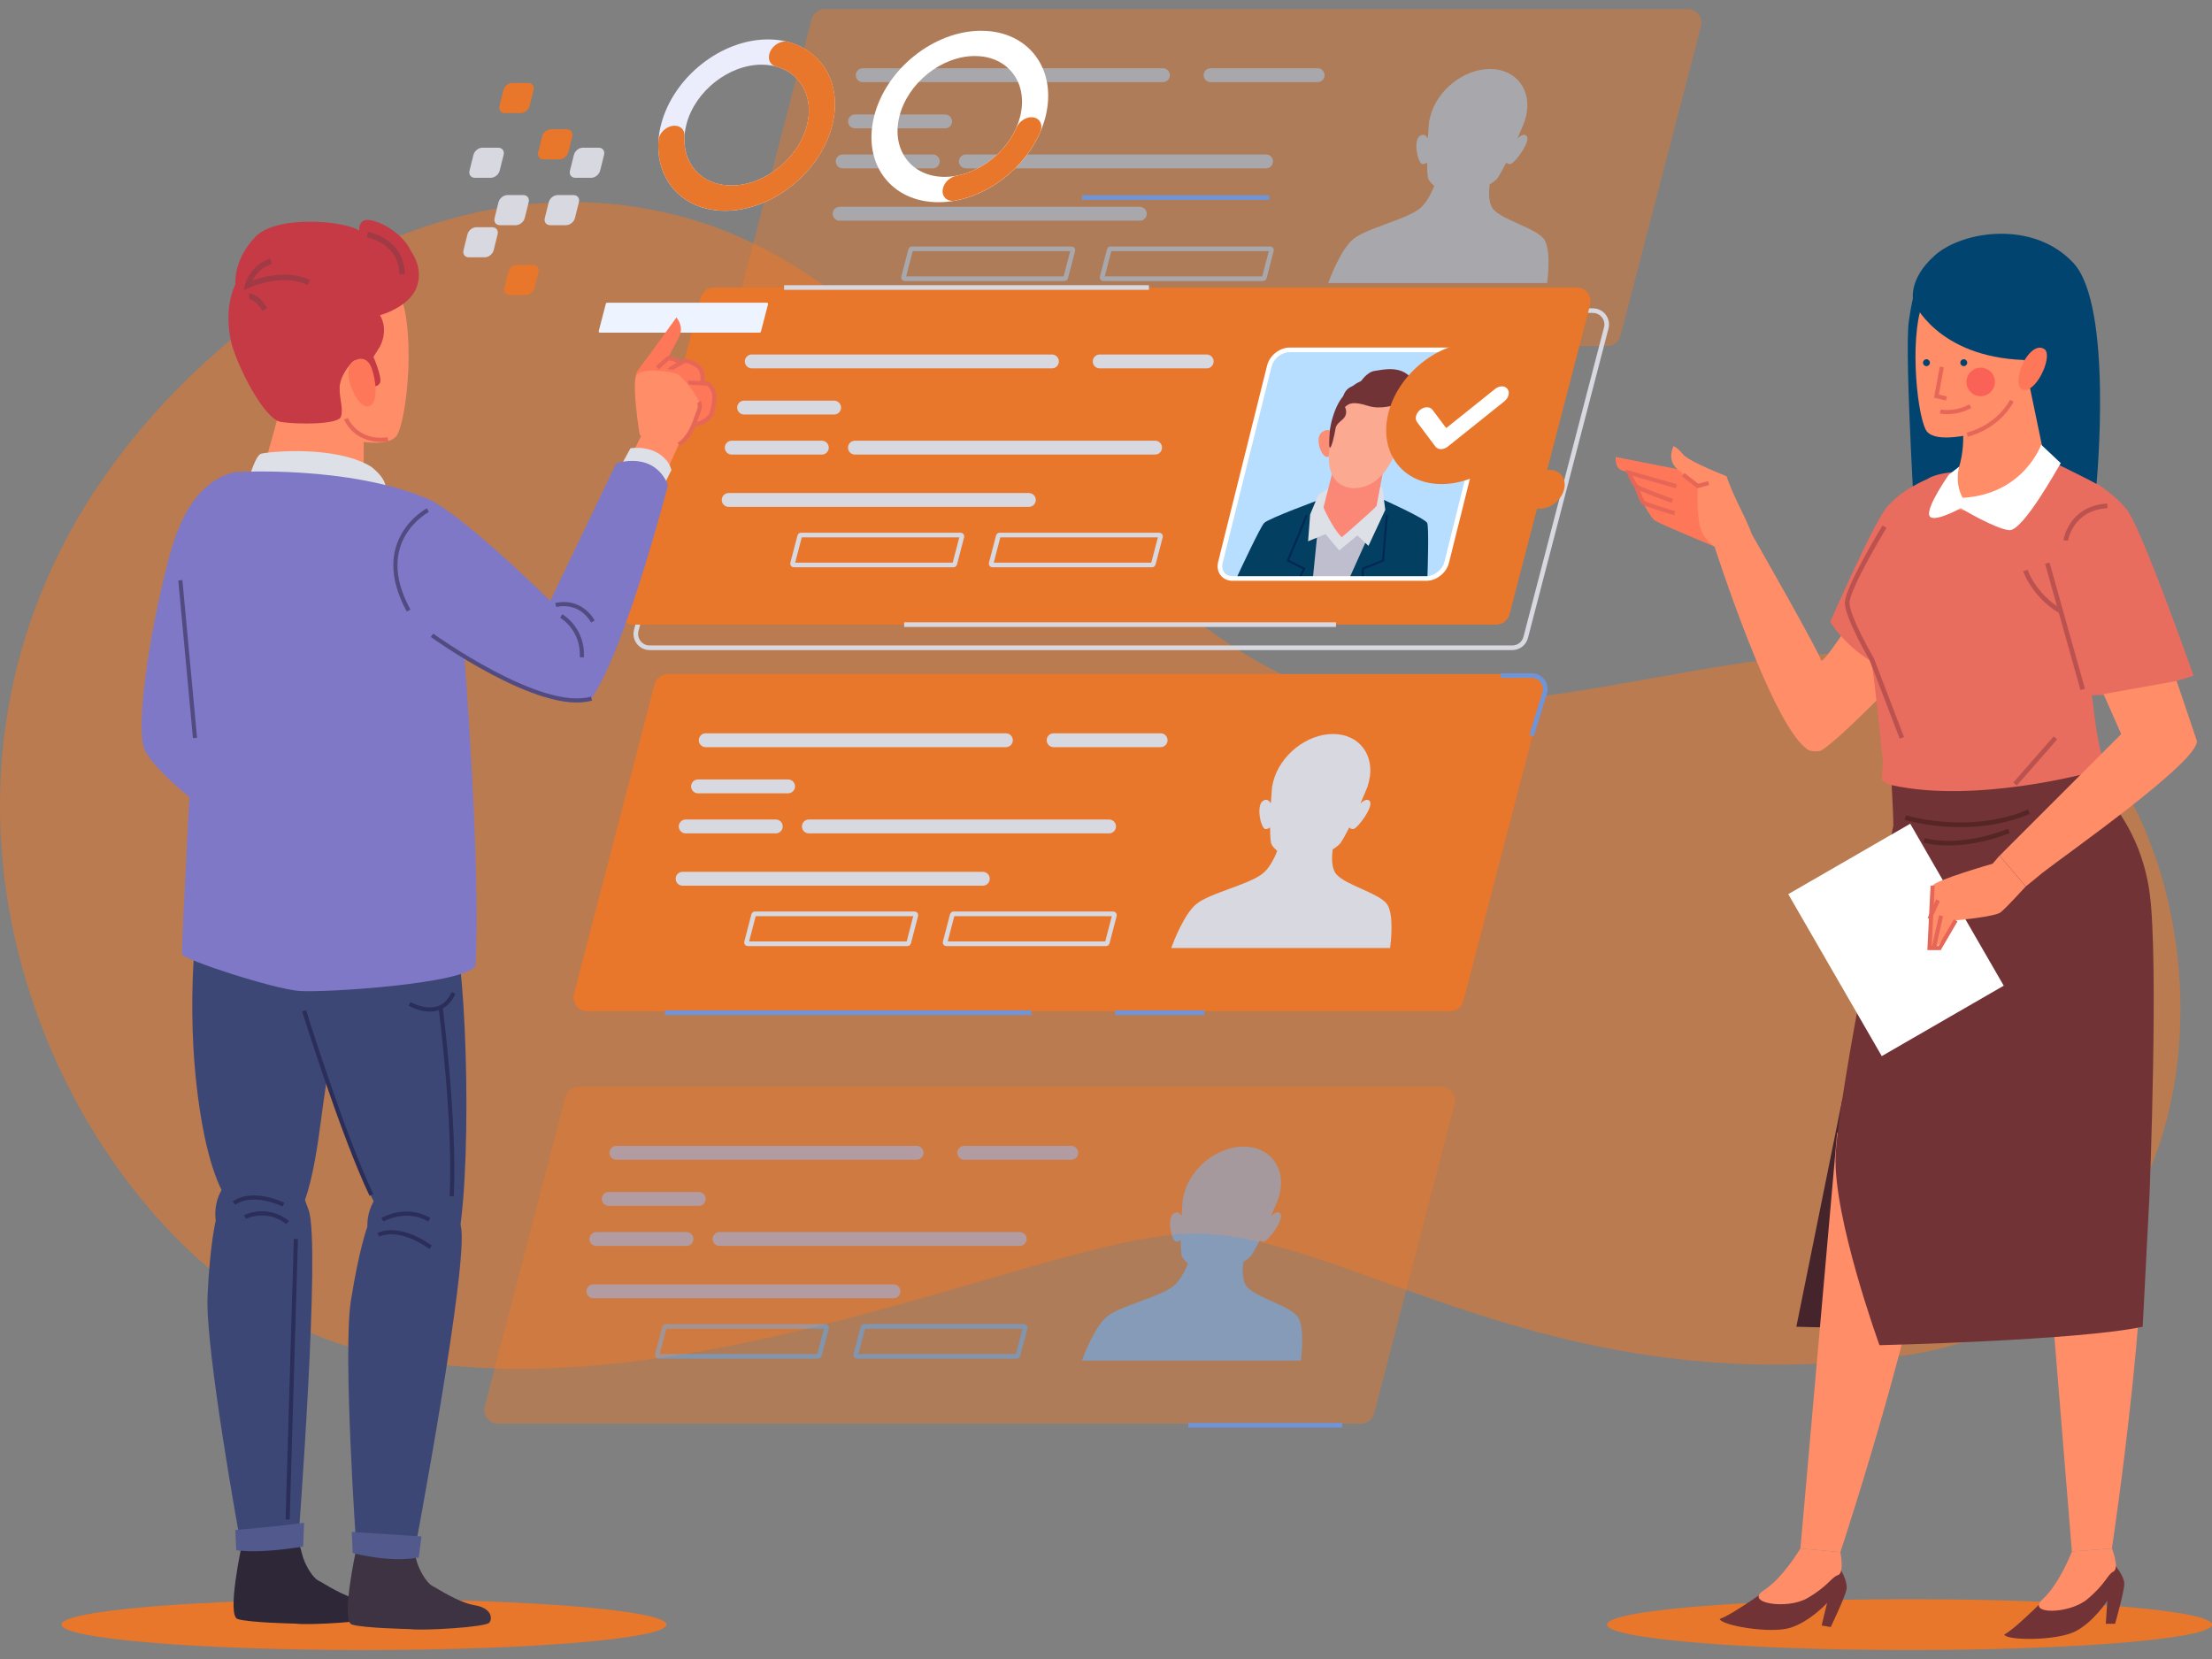 <svg width="120" height="90" viewBox="0 0 120 90" fill="none" xmlns="http://www.w3.org/2000/svg">
<rect x="0" y="0" width="120" height="90" fill="#808080" stroke="none"/>
<g clip-path="url(#clip0_24_5782)">
<path d="M14.035 17.211C14.035 17.211 24.983 7.631 38.44 12.194C51.897 16.758 62.39 37.511 75.391 38.196C88.392 38.881 100.481 31.809 110.744 37.967C121.008 44.125 122.834 70.812 103.216 73.55C83.602 76.287 72.653 66.48 64.213 66.936C55.774 67.392 35.247 77.655 19.052 73.094C2.858 68.533 -11.738 37.055 14.035 17.211Z" fill="#E8772B" fill-opacity="0.55"/>
<g opacity="0.46">
<path d="M87.183 18.777H40.384C39.891 18.777 39.533 18.313 39.658 17.837L44.027 1.052C44.114 0.72 44.413 0.489 44.753 0.489H91.553C92.046 0.489 92.403 0.953 92.279 1.429L87.91 18.215C87.825 18.546 87.526 18.777 87.183 18.777Z" fill="#E8772B"/>
<path d="M46.803 4.079H63.087" stroke="#D8D8E1" stroke-width="0.752" stroke-miterlimit="10" stroke-linecap="round" stroke-linejoin="round"/>
<path d="M45.549 11.596H61.835" stroke="#D8D8E1" stroke-width="0.752" stroke-miterlimit="10" stroke-linecap="round" stroke-linejoin="round"/>
<path d="M52.398 8.756H68.682" stroke="#D8D8E1" stroke-width="0.752" stroke-miterlimit="10" stroke-linecap="round" stroke-linejoin="round"/>
<path d="M46.385 6.586H51.271" stroke="#D8D8E1" stroke-width="0.752" stroke-miterlimit="10" stroke-linecap="round" stroke-linejoin="round"/>
<path d="M45.717 8.756H50.603" stroke="#D8D8E1" stroke-width="0.752" stroke-miterlimit="10" stroke-linecap="round" stroke-linejoin="round"/>
<path d="M65.676 4.079H71.478" stroke="#D8D8E1" stroke-width="0.752" stroke-miterlimit="10" stroke-linecap="round" stroke-linejoin="round"/>
<path d="M68.521 15.121H59.855C59.811 15.121 59.778 15.08 59.789 15.039L60.178 13.549C60.186 13.52 60.212 13.498 60.243 13.498H68.91C68.953 13.498 68.986 13.54 68.975 13.581L68.587 15.071C68.578 15.102 68.55 15.121 68.521 15.121Z" stroke="#D8D8E1" stroke-width="0.251" stroke-miterlimit="10"/>
<path d="M57.748 15.121H49.081C49.038 15.121 49.005 15.08 49.016 15.039L49.404 13.549C49.413 13.52 49.439 13.498 49.469 13.498H58.136C58.18 13.498 58.212 13.54 58.202 13.581L57.813 15.071C57.805 15.102 57.778 15.121 57.748 15.121Z" stroke="#D8D8E1" stroke-width="0.251" stroke-miterlimit="10"/>
<path d="M83.753 12.962C83.308 12.371 81.507 11.939 81.009 11.348C80.754 11.044 80.754 10.484 80.815 10.006C80.992 9.893 81.14 9.779 81.227 9.675C81.378 9.456 81.546 9.151 81.714 8.815C81.764 8.865 81.834 8.905 81.921 8.902C82.157 8.896 83.058 7.67 82.826 7.384C82.693 7.223 82.48 7.362 82.32 7.513C82.558 6.967 82.726 6.549 82.726 6.549H82.717C82.739 6.479 82.761 6.411 82.778 6.339C83.136 4.906 82.264 3.743 80.83 3.743C79.397 3.743 77.944 4.906 77.587 6.339C77.569 6.409 77.556 6.479 77.543 6.549H77.534C77.534 6.549 77.493 6.967 77.46 7.513C77.375 7.362 77.231 7.22 77.017 7.384C76.644 7.668 76.932 8.894 77.166 8.902C77.253 8.905 77.34 8.865 77.416 8.815C77.419 9.151 77.434 9.456 77.475 9.675C77.519 9.803 77.643 9.945 77.807 10.082C77.628 10.543 77.358 11.062 76.974 11.348C76.18 11.939 74.164 12.371 73.425 12.962C72.759 13.494 72.166 15.05 72.055 15.355H83.93C83.972 15.047 84.153 13.494 83.753 12.962Z" fill="#D8D8E1"/>
</g>
<path d="M82.043 35.141H35.243C34.75 35.141 34.393 34.676 34.517 34.2L38.886 17.415C38.974 17.083 39.273 16.852 39.613 16.852H86.412C86.905 16.852 87.263 17.317 87.138 17.792L82.769 34.578C82.684 34.909 82.385 35.141 82.043 35.141Z" stroke="#D8D8E1" stroke-width="0.251" stroke-miterlimit="10"/>
<path d="M81.166 33.886H34.367C33.873 33.886 33.516 33.422 33.64 32.946L38.009 16.16C38.097 15.829 38.395 15.598 38.736 15.598H85.535C86.028 15.598 86.386 16.062 86.262 16.538L81.892 33.324C81.807 33.655 81.508 33.886 81.166 33.886Z" fill="#E8772B"/>
<path d="M49.051 33.886H72.477" stroke="#D8D8E1" stroke-width="0.251" stroke-miterlimit="10"/>
<path d="M42.537 15.598H62.329" stroke="#D8D8E1" stroke-width="0.251" stroke-miterlimit="10"/>
<path d="M77.388 31.382H66.865C66.381 31.382 66.087 30.989 66.207 30.505L68.861 19.858C68.981 19.373 69.472 18.981 69.956 18.981H80.479C80.963 18.981 81.258 19.373 81.138 19.858L78.483 30.505C78.363 30.989 77.873 31.382 77.388 31.382Z" fill="#B7DEFF"/>
<path d="M72.223 31.424L73.144 27.73L71.634 27.091C71.634 27.091 68.82 28.121 68.58 28.37C68.38 28.579 67.37 30.732 67.047 31.424H72.223Z" fill="#023F61"/>
<path d="M77.434 31.424C77.458 30.732 77.521 28.577 77.425 28.37C77.309 28.121 75.01 27.091 75.01 27.091L73.182 27.73L72.262 31.424H77.434Z" fill="#023F61"/>
<path d="M73.176 31.424L74.618 28.228L71.52 28.404L71.217 31.424H73.176Z" fill="#BEBECF"/>
<path d="M72.195 26.415L71.519 26.843L71.076 27.907L70.963 29.364L71.912 28.974L72.649 29.862L73.635 29.044L74.239 29.613L75.151 27.659L74.992 26.452L74.61 26.273L72.195 26.415Z" fill="#DEE0E8"/>
<path d="M72.403 23.621C72.403 23.621 72.176 23.106 71.711 23.448C71.246 23.791 71.79 25.113 72.128 24.716C72.464 24.317 72.403 23.621 72.403 23.621Z" fill="#FB8E74"/>
<path d="M75.714 23.592C75.714 23.592 76.155 23.047 76.489 23.352C76.822 23.658 75.727 25.056 75.546 24.683C75.365 24.308 75.714 23.592 75.714 23.592Z" fill="#FB8E74"/>
<path d="M74.678 27.447L75.154 24.925L72.403 25.163L71.797 27.53C71.797 27.53 72.277 28.651 72.794 29.148C72.792 29.151 74.393 27.767 74.678 27.447Z" fill="#FB8877"/>
<path d="M76.909 22.576C76.807 22.883 76.554 22.96 76.536 23.139C76.517 23.317 76.403 23.778 76.229 23.957C76.054 24.136 75.963 24.186 75.963 24.186C75.963 24.186 73.602 24.851 72.405 23.93C72.405 23.93 72.326 23.581 72.409 23.165C72.49 22.753 72.289 22.678 72.522 22.476C72.756 22.27 72.826 22.092 72.83 21.863C72.835 21.634 72.854 21.352 73.092 21.121C73.33 20.89 73.546 20.968 73.779 20.763C73.779 20.763 74.124 20.185 74.577 20.12C75.031 20.054 75.991 19.812 76.56 20.514C77.13 21.215 76.868 21.83 77.031 22.048C77.197 22.264 76.909 22.576 76.909 22.576Z" fill="#713336"/>
<path d="M72.384 23.187C72.384 23.187 71.269 26.254 73.368 26.485C75.222 26.529 75.878 24.266 76.144 23.106C76.41 21.945 76.245 20.733 74.761 20.772C73.278 20.811 72.547 22.5 72.384 23.187Z" fill="#FBA990"/>
<path d="M72.965 22.085C72.965 22.085 73.102 22.331 72.975 22.578C72.849 22.827 72.504 22.921 72.452 23.248C72.4 23.575 72.249 24.256 72.155 24.286C72.064 24.317 72.129 23.621 72.144 23.383C72.16 23.145 72.336 22.161 72.832 21.535C73.327 20.909 73.632 20.645 74.513 20.503C75.395 20.36 76.062 20.73 76.306 21.269C76.551 21.806 76.16 23.176 76.16 23.176C76.16 23.176 76.219 22.526 76.001 22.373C75.783 22.22 75.604 22.107 75.639 22.017C75.676 21.928 74.941 22.251 74.208 22.015C73.475 21.78 73.237 21.887 73.117 21.963C72.995 22.039 72.965 22.085 72.965 22.085Z" fill="#713336"/>
<path d="M70.89 27.942C70.873 28.014 69.867 30.409 69.867 30.409L70.751 30.852L70.502 31.349" stroke="#022755" stroke-width="0.107" stroke-miterlimit="10"/>
<path d="M75.241 27.942C75.224 28.014 75.034 30.409 75.034 30.409L73.928 30.852V31.349" stroke="#022755" stroke-width="0.107" stroke-miterlimit="10"/>
<path d="M77.388 31.382H66.865C66.381 31.382 66.087 30.989 66.207 30.505L68.861 19.858C68.981 19.373 69.472 18.981 69.956 18.981H80.479C80.963 18.981 81.258 19.373 81.138 19.858L78.483 30.505C78.363 30.989 77.873 31.382 77.388 31.382Z" stroke="white" stroke-width="0.251" stroke-miterlimit="10"/>
<path d="M40.783 19.607H57.067" stroke="#D8D8E1" stroke-width="0.752" stroke-miterlimit="10" stroke-linecap="round" stroke-linejoin="round"/>
<path d="M39.531 27.122H55.815" stroke="#D8D8E1" stroke-width="0.752" stroke-miterlimit="10" stroke-linecap="round" stroke-linejoin="round"/>
<path d="M46.379 24.284H62.663" stroke="#D8D8E1" stroke-width="0.752" stroke-miterlimit="10" stroke-linecap="round" stroke-linejoin="round"/>
<path d="M40.367 22.111H45.251" stroke="#D8D8E1" stroke-width="0.752" stroke-miterlimit="10" stroke-linecap="round" stroke-linejoin="round"/>
<path d="M39.697 24.284H44.584" stroke="#D8D8E1" stroke-width="0.752" stroke-miterlimit="10" stroke-linecap="round" stroke-linejoin="round"/>
<path d="M59.658 19.607H65.463" stroke="#D8D8E1" stroke-width="0.752" stroke-miterlimit="10" stroke-linecap="round" stroke-linejoin="round"/>
<path d="M62.502 30.649H53.835C53.791 30.649 53.759 30.608 53.77 30.566L54.158 29.076C54.167 29.048 54.193 29.026 54.223 29.026H62.89C62.934 29.026 62.966 29.068 62.956 29.109L62.567 30.599C62.559 30.627 62.532 30.649 62.502 30.649Z" stroke="#D8D8E1" stroke-width="0.251" stroke-miterlimit="10"/>
<path d="M51.728 30.649H43.062C43.018 30.649 42.985 30.608 42.996 30.566L43.385 29.076C43.393 29.048 43.419 29.026 43.45 29.026H52.117C52.16 29.026 52.193 29.068 52.182 29.109L51.794 30.599C51.785 30.627 51.759 30.649 51.728 30.649Z" stroke="#D8D8E1" stroke-width="0.251" stroke-miterlimit="10"/>
<path d="M58.703 10.719H68.851" stroke="#7094D8" stroke-width="0.251" stroke-miterlimit="10"/>
<path d="M78.668 54.855H31.866C31.373 54.855 31.016 54.391 31.14 53.915L35.509 37.129C35.597 36.798 35.895 36.567 36.236 36.567H83.035C83.528 36.567 83.886 37.031 83.762 37.507L79.392 54.292C79.307 54.624 79.008 54.855 78.668 54.855Z" fill="#E8772B"/>
<path d="M38.285 40.157H54.569" stroke="#D8D8E1" stroke-width="0.752" stroke-miterlimit="10" stroke-linecap="round" stroke-linejoin="round"/>
<path d="M37.031 47.672H53.317" stroke="#D8D8E1" stroke-width="0.752" stroke-miterlimit="10" stroke-linecap="round" stroke-linejoin="round"/>
<path d="M43.881 44.834H60.165" stroke="#D8D8E1" stroke-width="0.752" stroke-miterlimit="10" stroke-linecap="round" stroke-linejoin="round"/>
<path d="M37.867 42.661H42.754" stroke="#D8D8E1" stroke-width="0.752" stroke-miterlimit="10" stroke-linecap="round" stroke-linejoin="round"/>
<path d="M37.199 44.834H42.086" stroke="#D8D8E1" stroke-width="0.752" stroke-miterlimit="10" stroke-linecap="round" stroke-linejoin="round"/>
<path d="M57.158 40.157H62.963" stroke="#D8D8E1" stroke-width="0.752" stroke-miterlimit="10" stroke-linecap="round" stroke-linejoin="round"/>
<path d="M60.004 51.199H51.337C51.294 51.199 51.261 51.158 51.272 51.116L51.66 49.626C51.669 49.598 51.695 49.576 51.725 49.576H60.392C60.436 49.576 60.468 49.618 60.457 49.659L60.069 51.149C60.06 51.177 60.034 51.199 60.004 51.199Z" stroke="#D8D8E1" stroke-width="0.251" stroke-miterlimit="10"/>
<path d="M49.23 51.199H40.564C40.52 51.199 40.487 51.158 40.498 51.116L40.886 49.626C40.895 49.598 40.921 49.576 40.952 49.576H49.619C49.662 49.576 49.695 49.618 49.684 49.659L49.296 51.149C49.287 51.177 49.261 51.199 49.23 51.199Z" stroke="#D8D8E1" stroke-width="0.251" stroke-miterlimit="10"/>
<path d="M75.236 49.038C74.791 48.446 72.989 48.014 72.492 47.423C72.237 47.12 72.237 46.559 72.297 46.082C72.474 45.968 72.623 45.855 72.71 45.75C72.86 45.532 73.028 45.227 73.196 44.891C73.246 44.941 73.316 44.98 73.403 44.978C73.639 44.971 74.54 43.745 74.309 43.46C74.176 43.298 73.962 43.438 73.803 43.589C74.04 43.043 74.208 42.624 74.208 42.624H74.2C74.222 42.554 74.243 42.487 74.261 42.415C74.618 40.982 73.746 39.819 72.313 39.819C70.88 39.819 69.427 40.982 69.069 42.415C69.052 42.485 69.039 42.554 69.025 42.624H69.017C69.017 42.624 68.975 43.043 68.943 43.589C68.858 43.438 68.713 43.296 68.5 43.46C68.127 43.743 68.415 44.969 68.648 44.978C68.735 44.98 68.823 44.941 68.899 44.891C68.901 45.227 68.916 45.532 68.958 45.75C69.001 45.879 69.126 46.021 69.289 46.158C69.111 46.618 68.84 47.138 68.456 47.423C67.662 48.014 65.647 48.446 64.907 49.038C64.242 49.57 63.648 51.125 63.537 51.431H75.413C75.454 51.125 75.635 49.57 75.236 49.038Z" fill="#D8D8E1"/>
<g opacity="0.46">
<path d="M73.822 77.236H27.023C26.53 77.236 26.172 76.772 26.296 76.296L30.666 59.51C30.753 59.179 31.052 58.948 31.392 58.948H78.191C78.684 58.948 79.042 59.412 78.918 59.888L74.549 76.674C74.463 77.005 74.165 77.236 73.822 77.236Z" fill="#E8772B"/>
<path d="M33.44 62.538H49.726" stroke="#A9C2FF" stroke-width="0.752" stroke-miterlimit="10" stroke-linecap="round" stroke-linejoin="round"/>
<path d="M32.188 70.053H48.471" stroke="#A9C2FF" stroke-width="0.752" stroke-miterlimit="10" stroke-linecap="round" stroke-linejoin="round"/>
<path d="M39.035 67.215H55.321" stroke="#A9C2FF" stroke-width="0.752" stroke-miterlimit="10" stroke-linecap="round" stroke-linejoin="round"/>
<path d="M33.023 65.042H37.908" stroke="#A9C2FF" stroke-width="0.752" stroke-miterlimit="10" stroke-linecap="round" stroke-linejoin="round"/>
<path d="M32.355 67.215H37.24" stroke="#A9C2FF" stroke-width="0.752" stroke-miterlimit="10" stroke-linecap="round" stroke-linejoin="round"/>
<path d="M52.312 62.538H58.117" stroke="#A9C2FF" stroke-width="0.752" stroke-miterlimit="10" stroke-linecap="round" stroke-linejoin="round"/>
<path d="M55.158 73.58H46.491C46.448 73.58 46.415 73.539 46.426 73.497L46.814 72.007C46.823 71.979 46.849 71.957 46.88 71.957H55.546C55.59 71.957 55.623 71.999 55.612 72.04L55.224 73.53C55.215 73.558 55.189 73.58 55.158 73.58Z" stroke="#84AEE5" stroke-width="0.251" stroke-miterlimit="10"/>
<path d="M44.386 73.58H35.72C35.676 73.58 35.644 73.539 35.654 73.497L36.043 72.007C36.051 71.979 36.078 71.957 36.108 71.957H44.775C44.818 71.957 44.851 71.999 44.84 72.04L44.452 73.53C44.443 73.558 44.415 73.58 44.386 73.58Z" stroke="#84AEE5" stroke-width="0.251" stroke-miterlimit="10"/>
<path d="M70.39 71.418C69.945 70.827 68.143 70.395 67.646 69.804C67.391 69.501 67.391 68.941 67.452 68.463C67.629 68.349 67.777 68.236 67.864 68.131C68.015 67.913 68.183 67.608 68.351 67.272C68.401 67.322 68.471 67.361 68.558 67.359C68.793 67.352 69.694 66.126 69.463 65.841C69.33 65.679 69.116 65.819 68.957 65.969C69.195 65.424 69.363 65.005 69.363 65.005H69.354C69.376 64.936 69.398 64.868 69.415 64.796C69.773 63.363 68.9 62.2 67.467 62.2C66.034 62.2 64.581 63.363 64.223 64.796C64.206 64.866 64.193 64.936 64.18 65.005H64.171C64.171 65.005 64.13 65.424 64.097 65.969C64.012 65.819 63.868 65.677 63.654 65.841C63.281 66.124 63.569 67.35 63.802 67.359C63.89 67.361 63.977 67.322 64.053 67.272C64.055 67.608 64.071 67.913 64.112 68.131C64.156 68.26 64.28 68.402 64.444 68.539C64.265 68.999 63.994 69.519 63.61 69.804C62.816 70.395 60.801 70.827 60.061 71.418C59.396 71.951 58.803 73.506 58.691 73.811H70.567C70.608 73.506 70.791 71.951 70.39 71.418Z" fill="#8DBCF8"/>
</g>
<path d="M64.467 77.319H72.817" stroke="#7094D8" stroke-width="0.251" stroke-miterlimit="10"/>
<path d="M36.072 54.938H55.949" stroke="#7094D8" stroke-width="0.251" stroke-miterlimit="10"/>
<path d="M60.498 54.938H65.343" stroke="#7094D8" stroke-width="0.251" stroke-miterlimit="10"/>
<path d="M81.418 36.65H83.098C83.591 36.65 83.944 37.127 83.798 37.598L83.089 39.906" stroke="#7094D8" stroke-width="0.251" stroke-miterlimit="10"/>
<path d="M28.246 6.135H27.389C27.173 6.135 27.042 5.961 27.096 5.747L27.31 4.89C27.365 4.674 27.581 4.501 27.797 4.501H28.654C28.87 4.501 29.001 4.676 28.946 4.89L28.732 5.747C28.678 5.961 28.46 6.135 28.246 6.135Z" fill="#E8772B"/>
<path d="M26.621 9.646H25.764C25.548 9.646 25.417 9.472 25.471 9.258L25.685 8.401C25.74 8.185 25.956 8.012 26.172 8.012H27.029C27.245 8.012 27.376 8.187 27.321 8.401L27.107 9.258C27.053 9.472 26.835 9.646 26.621 9.646Z" fill="#D8D8E1"/>
<path d="M30.346 8.646H29.488C29.272 8.646 29.141 8.472 29.196 8.258L29.41 7.401C29.464 7.185 29.68 7.012 29.896 7.012H30.753C30.969 7.012 31.1 7.187 31.046 7.401L30.832 8.258C30.777 8.472 30.559 8.646 30.346 8.646Z" fill="#E8772B"/>
<path d="M32.07 9.646H31.213C30.997 9.646 30.866 9.472 30.921 9.258L31.134 8.401C31.189 8.185 31.405 8.012 31.621 8.012H32.478C32.694 8.012 32.825 8.187 32.77 8.401L32.557 9.258C32.502 9.472 32.286 9.646 32.07 9.646Z" fill="#D8D8E1"/>
<path d="M27.98 12.216H27.123C26.907 12.216 26.776 12.041 26.831 11.828L27.044 10.97C27.099 10.754 27.315 10.582 27.531 10.582H28.388C28.604 10.582 28.735 10.757 28.68 10.97L28.467 11.828C28.412 12.041 28.194 12.216 27.98 12.216Z" fill="#D8D8E1"/>
<path d="M26.295 13.96H25.438C25.221 13.96 25.091 13.786 25.145 13.572L25.359 12.714C25.413 12.498 25.63 12.326 25.845 12.326H26.703C26.919 12.326 27.049 12.501 26.995 12.714L26.781 13.572C26.729 13.786 26.511 13.96 26.295 13.96Z" fill="#D8D8E1"/>
<path d="M30.705 12.216H29.848C29.632 12.216 29.501 12.041 29.555 11.828L29.769 10.97C29.824 10.754 30.04 10.582 30.256 10.582H31.113C31.329 10.582 31.46 10.757 31.405 10.97L31.191 11.828C31.139 12.041 30.921 12.216 30.705 12.216Z" fill="#D8D8E1"/>
<path d="M28.512 16.004H27.654C27.438 16.004 27.307 15.829 27.362 15.616L27.576 14.758C27.63 14.542 27.846 14.37 28.062 14.37H28.919C29.135 14.37 29.266 14.545 29.212 14.758L28.998 15.616C28.944 15.829 28.725 16.004 28.512 16.004Z" fill="#E8772B"/>
<path d="M41.984 2.149C41.979 2.149 41.975 2.149 41.971 2.149C41.958 2.149 41.944 2.147 41.931 2.144V2.147C41.844 2.14 41.755 2.138 41.663 2.138C39.124 2.138 36.554 4.173 35.878 6.701L35.847 6.821H35.845C35.843 6.834 35.841 6.847 35.837 6.858L35.817 6.935H35.819C35.263 9.498 36.905 11.537 39.538 11.431C41.938 11.332 44.359 9.417 45.081 7.042C45.864 4.47 44.442 2.321 41.984 2.149ZM43.735 6.956C43.229 8.645 41.497 10.008 39.796 10.061C37.965 10.12 36.822 8.697 37.2 6.911L37.252 6.699H37.25C37.736 4.928 39.541 3.508 41.323 3.508C41.414 3.508 41.506 3.512 41.593 3.521C43.292 3.665 44.274 5.161 43.735 6.956Z" fill="#EBEDFC"/>
<path d="M41.733 2.941C41.654 3.257 41.8 3.53 42.088 3.606C43.476 3.972 44.217 5.347 43.733 6.956C43.227 8.645 41.495 10.008 39.794 10.061C38.123 10.113 37.025 8.937 37.132 7.373C37.154 7.05 36.925 6.819 36.598 6.819C36.172 6.819 35.749 7.203 35.721 7.62C35.57 9.849 37.148 11.527 39.54 11.428C41.94 11.33 44.361 9.415 45.083 7.039C45.779 4.747 44.73 2.792 42.756 2.269C42.348 2.166 41.844 2.491 41.733 2.941Z" fill="#E8772B"/>
<path d="M53.549 1.68C53.544 1.68 53.54 1.68 53.536 1.68C53.52 1.68 53.503 1.678 53.488 1.678C53.403 1.673 53.316 1.669 53.228 1.669C50.661 1.669 48.058 3.75 47.419 6.32C46.778 8.887 48.342 10.97 50.909 10.97C50.997 10.97 51.084 10.966 51.173 10.961C51.191 10.961 51.206 10.959 51.224 10.959C51.228 10.959 51.232 10.959 51.237 10.959C53.682 10.793 56.079 8.804 56.71 6.363C56.714 6.35 56.718 6.337 56.721 6.322C57.334 3.859 55.924 1.846 53.549 1.68ZM51.483 9.587C51.479 9.587 51.474 9.587 51.47 9.587C51.416 9.592 51.361 9.594 51.309 9.594C51.289 9.594 51.272 9.596 51.252 9.596C49.441 9.596 48.34 8.128 48.791 6.317C49.243 4.507 51.075 3.039 52.886 3.039C52.905 3.039 52.923 3.041 52.94 3.041C52.995 3.041 53.047 3.043 53.099 3.047C53.104 3.047 53.108 3.047 53.113 3.047C54.786 3.165 55.776 4.583 55.344 6.315C55.34 6.328 55.338 6.341 55.333 6.357C54.888 8.073 53.202 9.469 51.483 9.587Z" fill="white"/>
<path d="M55.137 6.93C54.561 8.246 53.267 9.282 51.893 9.535C51.548 9.598 51.239 9.877 51.156 10.211C51.049 10.643 51.363 10.966 51.806 10.885C53.767 10.53 55.61 9.051 56.428 7.175C56.614 6.751 56.389 6.359 55.957 6.359C55.621 6.359 55.281 6.601 55.137 6.93Z" fill="#E8772B"/>
<path d="M41.213 18.044H32.546C32.502 18.044 32.47 18.003 32.481 17.962L32.869 16.472C32.878 16.443 32.904 16.422 32.934 16.422H41.601C41.645 16.422 41.677 16.463 41.666 16.504L41.278 17.994C41.269 18.025 41.243 18.044 41.213 18.044Z" fill="#EDF4FF"/>
<path d="M81.416 24.96C83.221 23.366 83.676 20.934 82.434 19.527C81.192 18.12 78.722 18.271 76.917 19.864C75.113 21.458 74.657 23.89 75.9 25.297C77.142 26.704 79.612 26.553 81.416 24.96Z" fill="#E8772B"/>
<path d="M84.853 26.543C84.709 27.125 84.118 27.597 83.537 27.597C82.955 27.597 82.602 27.125 82.748 26.543C82.892 25.961 83.483 25.489 84.063 25.489C84.643 25.492 84.999 25.963 84.853 26.543Z" fill="#E8772B"/>
<path d="M78.172 24.366C78.052 24.366 77.941 24.32 77.871 24.227L76.877 22.902C76.737 22.717 76.813 22.418 77.042 22.233C77.274 22.047 77.573 22.047 77.712 22.233L78.456 23.223L81.111 21.098C81.342 20.913 81.641 20.913 81.78 21.098C81.92 21.284 81.844 21.583 81.615 21.768L78.541 24.229C78.425 24.32 78.292 24.366 78.172 24.366Z" fill="white"/>
<path d="M103.592 89.513C112.655 89.513 120.003 88.896 120.003 88.135C120.003 87.373 112.655 86.756 103.592 86.756C94.529 86.756 87.182 87.373 87.182 88.135C87.182 88.896 94.529 89.513 103.592 89.513Z" fill="#E8772B"/>
<path d="M104.218 14.768C104.218 14.768 103.801 15.604 103.551 17.44C103.3 19.277 103.967 29.883 103.967 29.883L111.148 29.13L107.891 15.27L104.218 14.768Z" fill="#024470"/>
<path d="M99.958 59.574L97.451 71.975L102.337 72.099C102.337 72.099 103.59 61.077 103.09 61.077C102.588 61.077 99.958 59.574 99.958 59.574Z" fill="#45242C"/>
<path d="M111.316 86.339C111.316 86.339 109.479 88.261 108.727 88.678C108.895 89.011 111.567 89.011 112.568 88.51C113.569 88.008 114.322 86.839 114.322 86.839L114.239 88.091H114.741C114.741 88.091 115.242 86.337 115.242 85.92C115.242 85.504 114.741 84.919 114.741 84.919L111.316 86.339Z" fill="#713336"/>
<path d="M110.562 61.62L112.399 84.169L114.57 84.001C114.57 84.001 117.076 67.466 116.073 61.788C115.074 56.107 110.562 61.62 110.562 61.62Z" fill="#FF8D68"/>
<path d="M112.401 84.167C112.401 84.167 111.733 85.92 110.815 86.756C109.897 87.591 112.235 87.591 113.236 86.756C114.238 85.92 114.323 85.419 114.656 85.253C114.99 85.085 114.574 84.001 114.574 84.001L112.401 84.167Z" fill="#FF8D68"/>
<path d="M96.236 85.96C96.236 85.96 94.1 87.543 93.291 87.829C93.4 88.187 96.033 88.636 97.106 88.311C98.18 87.986 99.118 86.961 99.118 86.961L98.823 88.182L99.316 88.267C99.316 88.267 100.106 86.623 100.175 86.213C100.245 85.8 99.85 85.139 99.85 85.139L96.236 85.96Z" fill="#713336"/>
<path d="M99.661 61.467L97.672 84.003L99.84 84.204C99.84 84.204 105.097 68.328 105.067 62.56C105.036 56.795 99.661 61.467 99.661 61.467Z" fill="#FF8D68"/>
<path d="M97.671 84.003C97.671 84.003 96.717 85.619 95.67 86.287C94.623 86.954 96.929 87.349 98.057 86.695C99.184 86.04 99.353 85.56 99.71 85.451C100.068 85.342 99.839 84.204 99.839 84.204L97.671 84.003Z" fill="#FF8D68"/>
<path d="M91.968 25.642L87.651 24.791C87.651 24.791 87.585 25.38 87.978 25.511C88.37 25.642 88.37 25.642 88.37 25.642C88.37 25.642 89.352 27.998 89.81 28.258C90.268 28.519 93.017 29.654 93.017 29.654L93.734 26.883L91.968 25.642Z" fill="#FF7759"/>
<path d="M95.075 29.132C95.075 29.132 95.033 28.84 94.455 27.669C93.814 26.371 93.67 25.836 93.67 25.836C93.67 25.836 91.641 25.051 91.314 24.658C90.987 24.266 90.79 24.2 90.79 24.2C90.79 24.2 90.398 24.92 90.987 25.444C91.576 25.967 92.099 26.36 92.099 26.36C92.099 26.36 92.034 27.865 92.23 28.585C92.426 29.305 93.015 29.654 93.015 29.654L95.075 29.132Z" fill="#FF8D68"/>
<path d="M101.794 31.556C101.794 31.556 98.871 36.233 98.788 35.814C98.705 35.397 95.029 28.967 95.029 28.967L93.014 29.654C93.014 29.654 96.031 39.071 97.952 40.574C97.952 40.574 98.12 40.825 98.705 40.742C99.29 40.659 103.798 35.982 103.798 35.982L101.794 31.556Z" fill="#FF8D68"/>
<path d="M104.531 26.002C104.531 26.002 102.964 26.628 102.214 27.715C101.461 28.801 99.291 33.726 99.291 33.726C99.291 33.726 100.46 35.814 103.132 36.567L106.806 29.802L104.531 26.002Z" fill="#E86D5E"/>
<path d="M102.589 42.035C102.589 42.035 102.713 44.04 102.713 44.79C102.713 44.79 99.707 59.321 99.581 62.704C99.456 66.085 101.961 72.976 101.961 72.976C101.961 72.976 112.734 72.725 116.24 71.975L116.615 64.709C116.615 64.709 117.117 52.057 116.615 48.425C116.113 44.793 113.984 42.912 113.984 42.912L113.358 41.158L102.589 42.035Z" fill="#713336"/>
<path d="M111.796 25.125C111.796 25.125 114.615 26.441 115.492 27.819C116.369 29.198 118.999 36.65 118.999 36.65C118.999 36.65 116.057 37.714 113.487 37.714C113.487 37.714 113.738 40.094 113.989 40.846C114.24 41.599 113.363 41.911 113.363 41.911C113.363 41.911 107.224 43.602 102.652 42.6C102.652 42.6 102.089 42.476 102.089 42.225C102.089 41.974 102.152 41.348 102.152 41.348C102.152 41.348 101.714 37.09 101.59 36.337C101.465 35.585 100.087 33.541 100.211 32.725C100.335 31.912 102.467 28.131 102.467 28.131C102.467 28.131 103.906 26.441 104.535 26.002C105.161 25.564 106.727 25.564 106.727 25.564L111.796 25.125Z" fill="#E86D5E"/>
<path d="M106.453 22.87C106.455 22.968 106.813 25.095 105.635 26.598C104.457 28.136 109.101 28.07 110.181 26.5C111.163 25.093 111.065 24.863 111.065 24.863C111.065 24.863 110.279 22.313 110.508 20.645C110.443 19.142 106.388 20.058 106.453 22.87Z" fill="#FF8D68"/>
<path d="M106.426 13.998C106.426 13.998 105.071 14.345 104.305 16.424C103.538 18.503 104.05 22.92 104.561 23.441C105.071 23.96 106.626 23.762 108.779 23.051C111.055 22.3 111.825 19.934 112.23 18.372C113.009 15.383 110.409 12.307 106.426 13.998Z" fill="#FF8D68"/>
<path d="M103.799 16.356C103.799 16.356 105.051 19.362 109.811 19.53L110.917 24.844C110.917 24.844 112.944 25.817 113.735 26.253C113.735 26.253 114.654 16.607 112.483 14.268C110.313 11.93 106.471 12.515 104.966 13.852C103.465 15.187 103.799 16.356 103.799 16.356Z" fill="#024470"/>
<path d="M111.795 25.125L110.731 24.124C110.731 24.124 109.791 26.818 106.473 27.006C106.473 27.006 106.034 26.316 106.285 25.315L105.722 25.753C105.722 25.753 104.531 27.444 104.658 27.946C104.782 28.448 106.37 27.57 106.37 27.57C106.37 27.57 108.248 28.698 109.001 28.762C109.749 28.82 111.669 25.313 111.795 25.125Z" fill="white"/>
<path d="M109.887 19.451C109.887 19.451 110.389 18.622 110.89 18.928C111.392 19.233 110.57 21.107 109.887 21.151C109.202 21.194 109.566 19.931 109.887 19.451Z" fill="#FF7759"/>
<path d="M111.066 30.552L112.986 37.4" stroke="#BB524F" stroke-width="0.251" stroke-miterlimit="10"/>
<path d="M109.875 30.95C109.875 30.95 110.313 32.265 111.753 33.142" stroke="#BB524F" stroke-width="0.251" stroke-miterlimit="10"/>
<path d="M112.066 29.32C112.066 29.32 112.317 27.566 114.322 27.442" stroke="#BB524F" stroke-width="0.251" stroke-miterlimit="10"/>
<path d="M102.233 28.57C102.233 28.57 100.187 31.931 100.209 32.725C100.231 33.519 101.546 35.773 101.546 35.773L103.176 40.031" stroke="#BB524F" stroke-width="0.251" stroke-miterlimit="10"/>
<path d="M109.312 42.537L111.505 40.031" stroke="#BB524F" stroke-width="0.251" stroke-miterlimit="10"/>
<path d="M90.939 26.377L88.369 25.642C88.369 25.642 88.6 26.211 88.766 26.377C88.934 26.545 90.729 27.171 90.729 27.171" stroke="#E66657" stroke-width="0.224" stroke-miterlimit="10"/>
<path d="M88.766 26.377C88.766 26.377 89.016 27.13 89.141 27.254C89.265 27.378 90.853 27.839 90.853 27.839" stroke="#E66657" stroke-width="0.224" stroke-miterlimit="10"/>
<path d="M91.314 25.751L92.098 26.362L92.693 26.209" stroke="#E66657" stroke-width="0.224" stroke-miterlimit="10"/>
<path d="M106.723 23.579C106.723 23.579 108.309 23.245 109.144 21.742" stroke="#E66657" stroke-width="0.224" stroke-miterlimit="10"/>
<path d="M105.343 19.905L105.051 21.491L105.594 21.617" stroke="#E66657" stroke-width="0.224" stroke-miterlimit="10"/>
<path d="M105.26 22.326C105.26 22.326 106.054 22.494 106.889 22.034" stroke="#E66657" stroke-width="0.224" stroke-miterlimit="10"/>
<path d="M108.224 20.719C108.224 21.146 107.877 21.491 107.452 21.491C107.024 21.491 106.68 21.144 106.68 20.719C106.68 20.291 107.027 19.947 107.452 19.947C107.879 19.947 108.224 20.293 108.224 20.719Z" fill="#FA6157"/>
<path d="M106.721 19.676C106.721 19.781 106.636 19.864 106.533 19.864C106.431 19.864 106.346 19.779 106.346 19.676C106.346 19.571 106.431 19.488 106.533 19.488C106.636 19.488 106.721 19.571 106.721 19.676Z" fill="#024470"/>
<path d="M104.697 19.676C104.697 19.781 104.612 19.864 104.51 19.864C104.405 19.864 104.322 19.779 104.322 19.676C104.322 19.571 104.407 19.488 104.51 19.488C104.612 19.488 104.697 19.571 104.697 19.676Z" fill="#024470"/>
<path d="M103.361 44.352C103.361 44.352 106.806 45.416 110.063 44.038" stroke="#562525" stroke-width="0.251" stroke-miterlimit="10"/>
<path d="M104.385 45.584C104.385 45.584 106.139 46.169 108.979 45.083" stroke="#562525" stroke-width="0.251" stroke-miterlimit="10"/>
<path d="M103.629 44.687L97.012 48.507L102.085 57.293L108.702 53.473L103.629 44.687Z" fill="white"/>
<path d="M109.896 48.091C109.896 48.091 108.851 49.238 108.539 49.489C108.225 49.74 106.096 49.928 106.096 49.928C106.096 49.928 105.156 51.494 104.905 51.431C104.654 51.367 104.717 51.18 104.717 51.18C104.717 51.18 104.654 48.361 104.842 48.047C105.029 47.733 108.098 46.856 108.098 46.856L108.474 46.418L109.896 48.091Z" fill="#FF8D68"/>
<path d="M118.081 36.942C118.164 37.193 118.834 39.156 119.167 40.157C119.501 41.158 111.986 46.42 110.817 47.338L109.899 48.091L108.479 46.42L115.075 39.823L114.115 37.653L118.081 36.942Z" fill="#FF8D68"/>
<path d="M104.906 51.431L105.301 49.677" stroke="#E66657" stroke-width="0.224" stroke-miterlimit="10"/>
<path d="M104.676 49.845L105.136 48.841" stroke="#E66657" stroke-width="0.224" stroke-miterlimit="10"/>
<path d="M104.844 48.049L104.676 51.431H105.219L106.096 49.928" stroke="#E66657" stroke-width="0.224" stroke-miterlimit="10"/>
<path d="M19.747 89.513C28.81 89.513 36.157 88.896 36.157 88.135C36.157 87.373 28.81 86.756 19.747 86.756C10.683 86.756 3.336 87.373 3.336 88.135C3.336 88.896 10.683 89.513 19.747 89.513Z" fill="#E8772B"/>
<path d="M13.139 83.702C13.139 83.702 13.488 82.956 14.78 83.154C16.073 83.353 16.221 83.602 16.372 84.249C16.52 84.895 16.97 85.593 17.266 85.742C17.565 85.89 18.658 86.636 19.555 86.786C20.449 86.935 20.549 87.482 20.351 87.731C20.152 87.98 16.769 88.178 16.023 88.08C16.023 88.08 13.486 88.03 12.89 87.831C12.295 87.631 13.089 83.951 13.139 83.702Z" fill="#2D2737"/>
<path d="M11.704 66.218C11.704 66.218 11.326 64.159 13.501 63.468C15.676 62.776 16.088 63.782 16.747 65.66C17.406 67.538 16.182 83.586 16.182 83.586C16.182 83.586 13.678 84.014 13.034 83.634C13.034 83.634 11.126 73.188 11.259 70.321C11.389 67.455 11.704 66.218 11.704 66.218Z" fill="#3D4776"/>
<path d="M12.766 83.004C12.766 83.004 15.601 82.755 16.496 82.607L16.446 83.9C16.446 83.9 14.207 84.297 12.816 84.099L12.766 83.004Z" fill="#51598D"/>
<path d="M12.071 26.009C12.071 26.009 10.28 26.109 9.187 30.186C8.092 34.265 7.396 39.237 7.795 40.53C8.192 41.824 12.47 45.305 14.062 45.305C15.655 45.305 15.753 44.112 15.454 43.117C15.155 42.123 12.073 39.437 12.073 39.437C12.073 39.437 14.56 31.48 14.46 29.392C14.359 27.305 13.166 26.009 12.071 26.009Z" fill="#7E78C7"/>
<path d="M34.488 24.794L34.191 24.824L34.857 23.507C34.857 23.507 36.55 23.4 36.82 24.115L36.043 25.837L34.488 24.794Z" fill="#FF8D68"/>
<path d="M35.441 21.048C35.441 21.048 35.375 19.702 35.853 19.51C36.331 19.318 36.869 19.691 36.869 19.691C36.869 19.691 37.644 19.613 37.892 19.942C38.141 20.272 38.119 20.773 38.119 20.773C38.119 20.773 38.556 20.872 38.671 21.286C38.785 21.703 38.582 22.505 38.582 22.505C38.582 22.505 38.076 23.127 37.489 22.972C36.904 22.822 35.441 21.048 35.441 21.048Z" fill="#FF7759"/>
<path d="M34.555 22.137C34.555 22.137 34.376 20.374 34.566 20.141C34.756 19.907 36.697 17.222 36.697 17.222C36.697 17.222 37.101 17.68 36.867 18.201C36.636 18.723 35.722 20.309 35.722 20.309L35.718 21.663C35.718 21.661 35.12 22.078 34.555 22.137Z" fill="#FF7759"/>
<path d="M34.698 23.546C34.698 23.546 34.233 20.717 34.55 20.326C34.866 19.938 36.419 20.165 36.714 20.276C37.01 20.387 37.831 21.445 37.944 21.86C38.057 22.274 37.285 23.779 36.821 24.111C36.356 24.445 34.966 24.089 34.698 23.546Z" fill="#FF8D68"/>
<path d="M33.605 25.413L34.203 24.318C34.203 24.318 35.595 24.07 36.293 25.165C36.491 25.562 36.393 25.562 36.393 25.562L35.946 26.456L33.605 25.413Z" fill="#DEE0E8"/>
<path d="M19.437 13.44C19.437 13.44 20.909 13.817 21.743 16.075C22.576 18.335 22.02 23.136 21.466 23.701C20.912 24.266 19.221 24.05 16.88 23.278C14.407 22.462 13.571 19.89 13.128 18.195C12.282 14.945 15.107 11.603 19.437 13.44Z" fill="#FF8D68"/>
<path d="M14.16 25.911L15.353 21.633C15.353 21.633 17.74 20.937 19.232 22.527L19.729 23.223V26.009C19.729 26.009 17.242 26.506 14.16 25.911Z" fill="#FF8D68"/>
<path d="M10.827 48.937C10.827 48.937 9.933 54.16 10.827 60.128C11.722 66.096 13.512 66.694 15.155 66.694C16.795 66.694 17.245 61.919 17.541 59.831C17.84 57.741 19.034 50.58 16.795 48.939C14.557 47.295 12.02 47.146 10.827 48.937Z" fill="#3D4776"/>
<path d="M17.095 55.95C17.095 55.95 15.304 51.175 18.439 49.088C21.574 47 23.96 47.297 24.706 50.728C25.452 54.16 25.601 65.948 24.558 68.334C23.511 70.721 19.781 66.99 17.095 55.95Z" fill="#3D4776"/>
<path d="M22.307 13.643C22.307 13.643 23.014 14.561 22.589 15.619C22.166 16.679 20.613 17.102 20.613 17.102C20.613 17.102 21.108 17.809 20.613 18.797L20.259 19.362C20.259 19.362 20.754 20.492 20.613 20.773C20.471 21.055 19.978 20.985 19.978 20.985C19.978 20.985 19.413 19.432 19.201 19.574C18.989 19.715 18.424 20.42 18.424 21.057C18.424 21.694 18.636 22.187 18.494 22.61C18.352 23.033 16.165 23.033 15.246 22.892C14.328 22.75 12.916 19.927 12.563 18.655C12.563 18.655 12.068 16.891 12.775 15.407C12.775 15.407 12.633 14.136 13.835 12.866C15.035 11.594 18.848 12.02 19.483 12.512C19.483 12.512 19.413 11.806 20.117 11.948C20.826 12.089 21.884 12.724 22.307 13.643Z" fill="#C53A45"/>
<path d="M20.19 20.069C20.19 20.069 19.978 19.151 19.202 19.574C18.425 19.997 19.343 22.187 19.978 22.045C20.613 21.903 20.332 20.422 20.19 20.069Z" fill="#FF7759"/>
<path d="M13.527 25.887C13.527 25.887 13.861 24.715 14.16 24.617C14.459 24.517 18.139 24.12 20.128 25.313C21.023 26.009 20.924 26.506 20.924 26.506C20.924 26.506 14.985 25.367 13.527 25.887Z" fill="#DEE0E8"/>
<path d="M12.766 25.612C12.766 25.612 18.933 25.215 23.309 27.104C25.298 28.099 29.849 32.599 29.849 32.599L33.43 25.138C33.43 25.138 35.444 24.416 36.24 26.308C36.24 26.308 33.978 35.109 32.087 37.895C30.893 38.89 25.198 35.657 25.198 35.657C25.198 35.657 26.092 47.194 25.796 52.369C25.398 53.363 17.639 53.861 16.248 53.76C14.856 53.66 9.981 52.07 9.882 51.771C9.782 51.472 10.578 39.535 10.38 38.144C10.181 36.752 9.584 29.887 9.782 28.893C9.981 27.9 10.877 26.009 12.766 25.612Z" fill="#7E78C7"/>
<path d="M19.333 83.999C19.333 83.999 19.682 83.252 20.974 83.451C22.267 83.65 22.416 83.898 22.566 84.546C22.715 85.192 23.164 85.89 23.46 86.038C23.759 86.186 24.852 86.932 25.749 87.083C26.643 87.231 26.744 87.779 26.545 88.028C26.346 88.276 22.963 88.475 22.217 88.376C22.217 88.376 19.68 88.326 19.085 88.128C18.487 87.927 19.283 84.247 19.333 83.999Z" fill="#3E3343"/>
<path d="M19.93 66.543C19.93 66.543 19.781 64.453 22.02 64.006C24.258 63.559 24.556 64.604 25.004 66.543C25.451 68.482 22.467 84.297 22.467 84.297C22.467 84.297 19.93 84.446 19.334 83.999C19.334 83.999 18.588 73.406 19.035 70.57C19.483 67.736 19.93 66.543 19.93 66.543Z" fill="#3D4776"/>
<path d="M19.134 84.247C19.134 84.247 21.073 84.795 22.716 84.496L22.864 83.353L19.084 83.104L19.134 84.247Z" fill="#51598D"/>
<path d="M16.496 54.831C16.496 54.831 18.586 61.546 20.152 64.829" stroke="#2A2E59" stroke-width="0.224" stroke-miterlimit="10"/>
<path d="M20.75 66.17C20.75 66.17 22.017 65.424 23.287 66.17" stroke="#2A2E59" stroke-width="0.224" stroke-miterlimit="10"/>
<path d="M20.525 66.99C20.525 66.99 21.57 66.393 23.361 67.662" stroke="#2A2E59" stroke-width="0.224" stroke-miterlimit="10"/>
<path d="M12.693 65.274C12.693 65.274 13.514 64.528 15.379 65.348" stroke="#2A2E59" stroke-width="0.224" stroke-miterlimit="10"/>
<path d="M13.291 66.02C13.291 66.02 14.484 65.422 15.603 66.319" stroke="#2A2E59" stroke-width="0.224" stroke-miterlimit="10"/>
<path d="M16.051 67.215L15.604 82.432" stroke="#2A2E59" stroke-width="0.224" stroke-miterlimit="10"/>
<path d="M22.217 54.458C22.217 54.458 23.907 55.453 24.603 53.861" stroke="#2A2E59" stroke-width="0.224" stroke-miterlimit="10"/>
<path d="M23.906 54.657C23.906 54.657 24.703 60.824 24.504 64.903" stroke="#2A2E59" stroke-width="0.224" stroke-miterlimit="10"/>
<path d="M9.783 31.48L10.579 40.035" stroke="#524B81" stroke-width="0.224" stroke-miterlimit="10"/>
<path d="M23.436 34.464C23.436 34.464 29.33 38.715 32.089 37.895" stroke="#524B81" stroke-width="0.224" stroke-miterlimit="10"/>
<path d="M30.447 33.419C30.447 33.419 31.64 34.091 31.566 35.657" stroke="#524B81" stroke-width="0.224" stroke-miterlimit="10"/>
<path d="M30.15 32.823C30.15 32.823 31.418 32.45 32.164 33.718" stroke="#524B81" stroke-width="0.224" stroke-miterlimit="10"/>
<path d="M23.212 27.675C23.212 27.675 20.079 29.316 22.167 33.122" stroke="#524B81" stroke-width="0.224" stroke-miterlimit="10"/>
<path d="M18.771 22.715C18.771 22.715 19.293 24.059 21.047 23.834" stroke="#E66657" stroke-width="0.224" stroke-miterlimit="10"/>
<path d="M35.658 19.955L36.243 19.434C36.243 19.434 36.653 19.432 36.871 19.694" stroke="#E66657" stroke-width="0.224" stroke-miterlimit="10"/>
<path d="M36.353 20.041C36.353 20.003 37.187 19.556 37.187 19.556C37.187 19.556 37.946 19.742 38.057 20.141C38.168 20.538 38.081 20.749 38.081 20.749" stroke="#E66657" stroke-width="0.224" stroke-miterlimit="10"/>
<path d="M37.336 20.762C37.373 20.749 38.392 20.813 38.392 20.813C38.392 20.813 38.765 21.061 38.752 21.546C38.739 22.03 38.579 22.51 38.579 22.51C38.579 22.51 38.217 23.027 37.596 23.014" stroke="#E66657" stroke-width="0.224" stroke-miterlimit="10"/>
<path d="M37.92 21.807C37.92 21.807 38.044 22.006 37.883 22.366C37.721 22.726 37.525 23.67 36.82 24.113" stroke="#E66657" stroke-width="0.224" stroke-miterlimit="10"/>
<path d="M16.759 15.329C15.305 14.62 13.44 15.477 13.44 15.477C13.44 15.477 13.664 14.506 14.707 14.173" stroke="#A03A45" stroke-width="0.298" stroke-miterlimit="10"/>
<path d="M13.514 16.075C13.514 16.075 13.887 16.038 14.371 16.784" stroke="#A03A45" stroke-width="0.298" stroke-miterlimit="10"/>
<path d="M19.928 12.731C19.928 12.731 21.769 13.03 21.817 14.868" stroke="#A03A45" stroke-width="0.298" stroke-miterlimit="10"/>
</g>
<defs>
<clipPath id="clip0_24_5782">
<rect width="120" height="89.022" fill="white" transform="translate(0 0.489)"/>
</clipPath>
</defs>
</svg>
